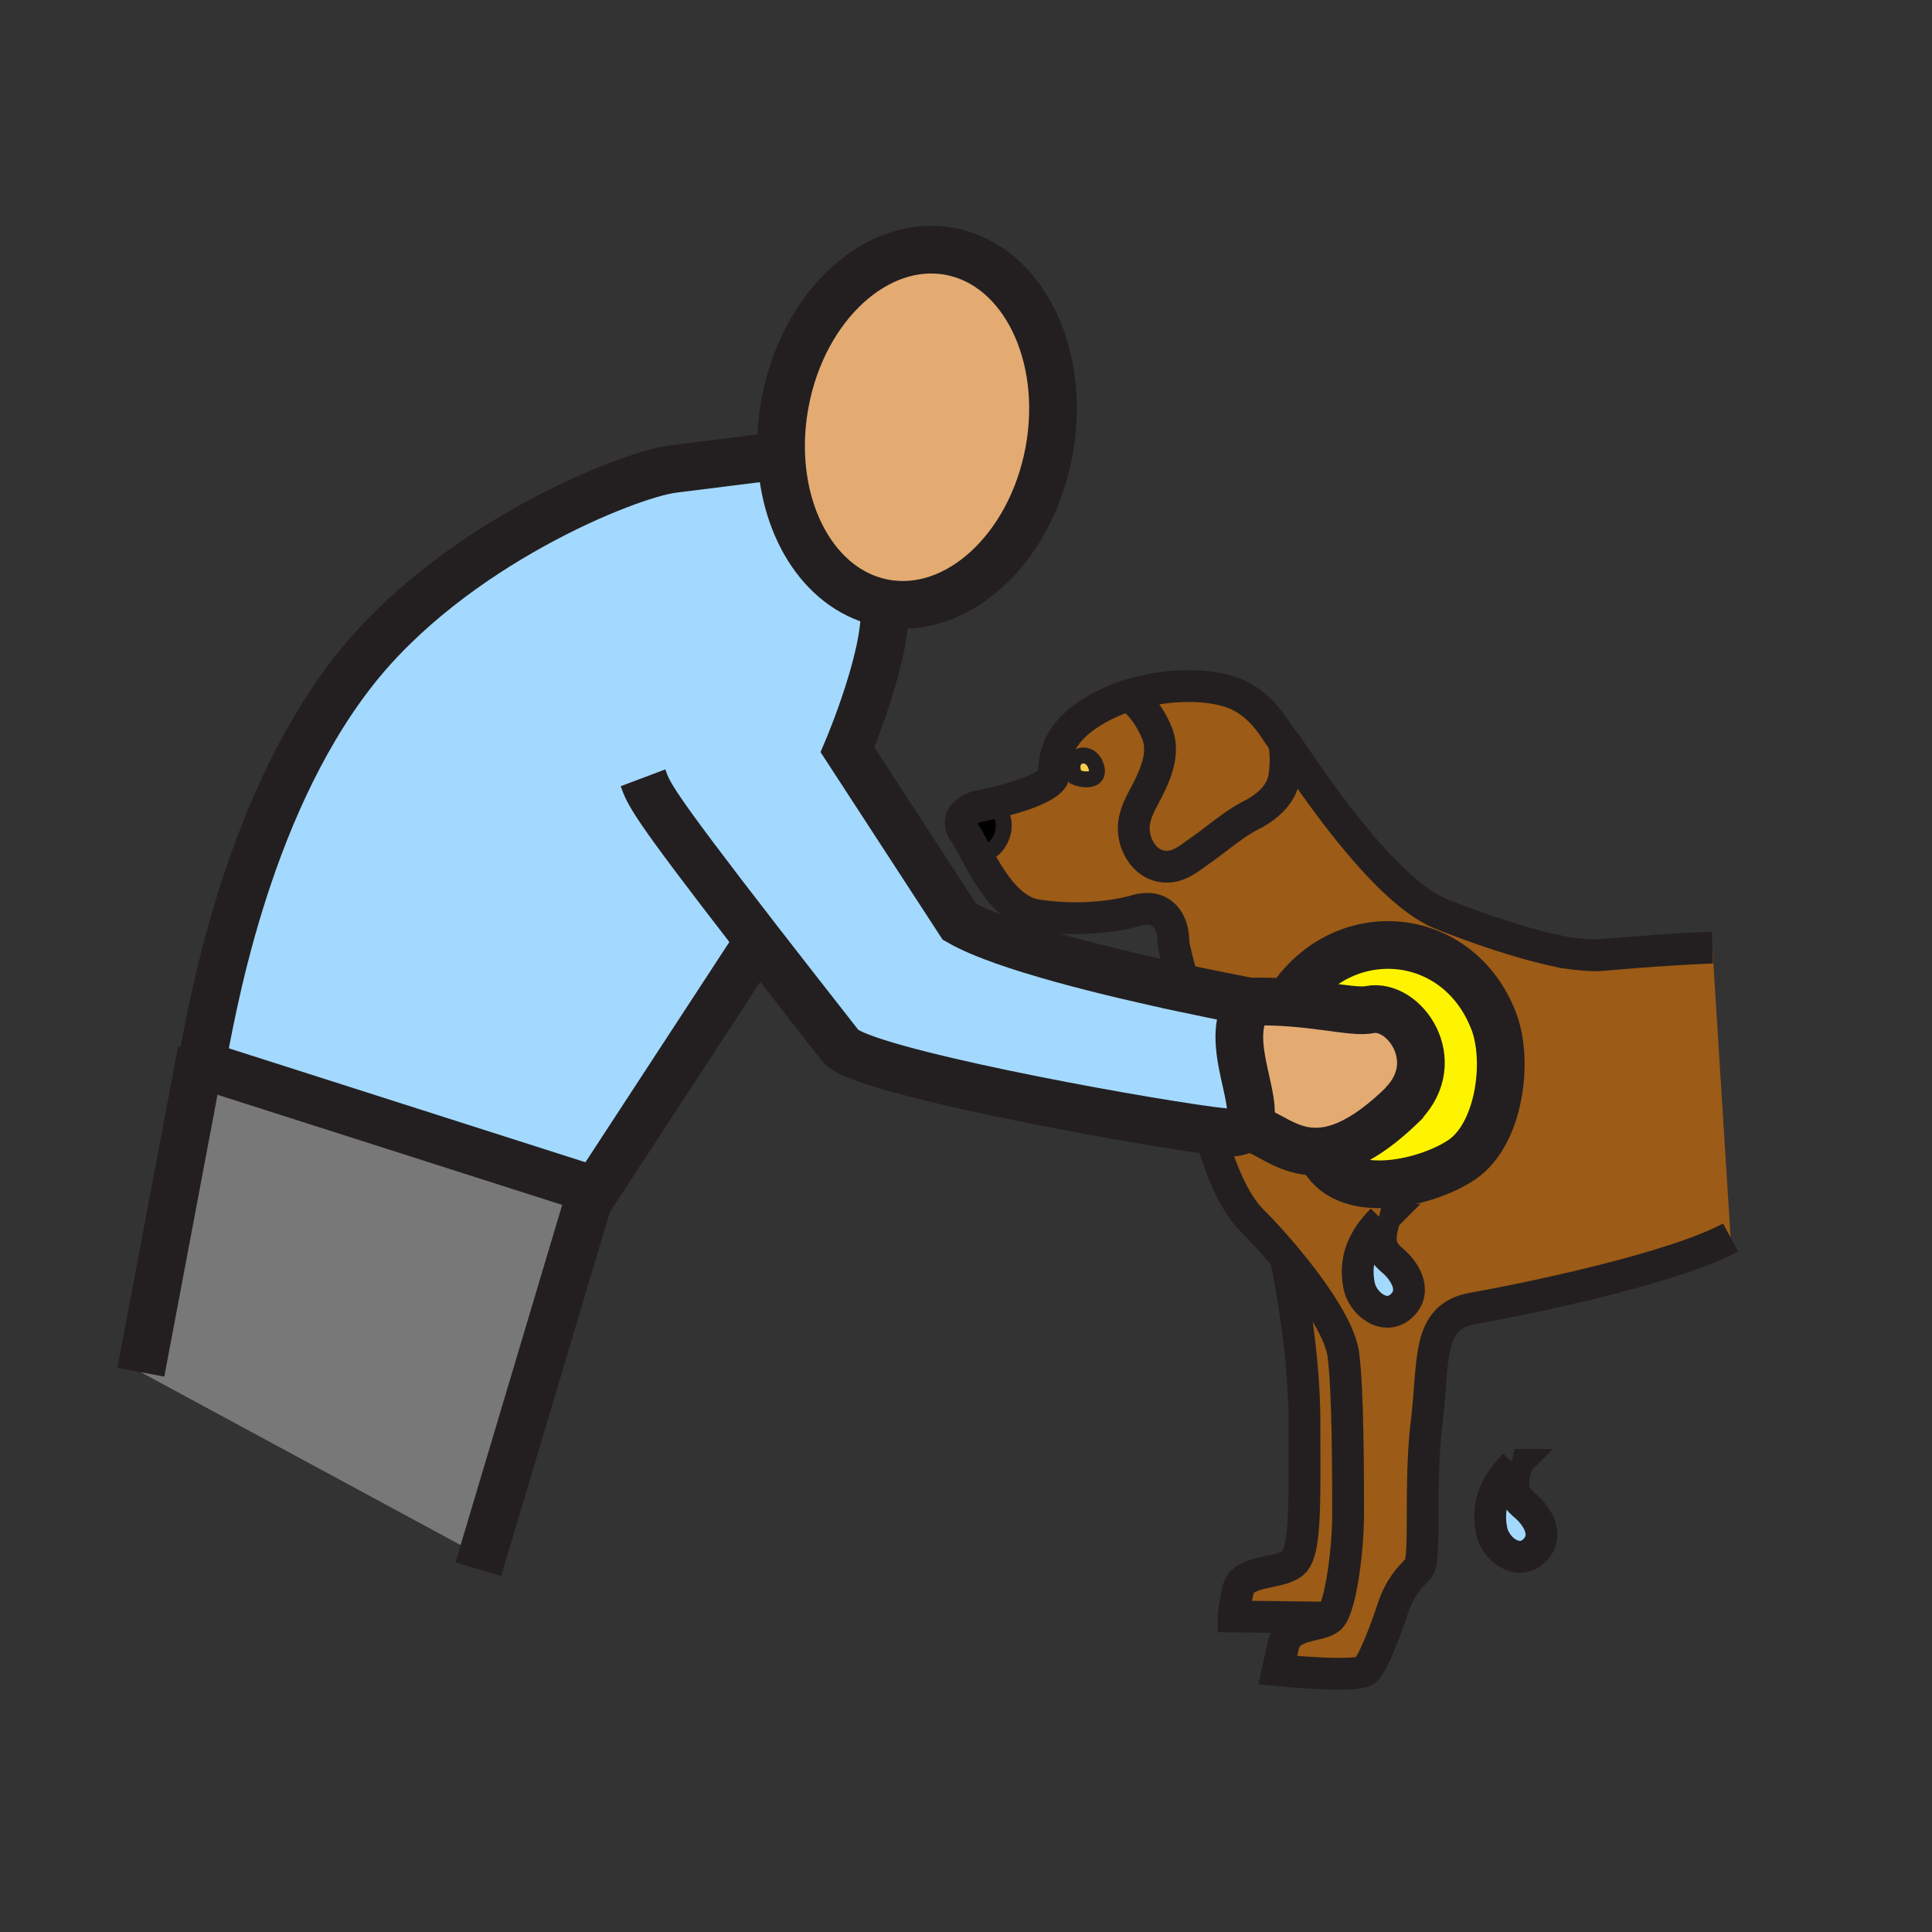 <?xml version="1.0"?><svg xmlns="http://www.w3.org/2000/svg" width="850.394" height="850.394" viewBox="0 0 850.394 850.394" overflow="visible"><rect x="0" y="0" width="850.394" height="850.394" fill="#333333" stroke="none"/><path d="M591.28 596.14c2.1 15.58 2.1 53.53 2.1 70.16 0 16.641-3.37 41.32-7.81 45.75l-42.59-.53s0-3.13 2.05-11.96c2.109-8.85 18.979-6.5 24.439-11.949 5.46-5.44 4.69-27.53 4.69-61.851 0-34.29-8.25-72.229-8.25-72.229 12.061 14.409 23.921 31.649 25.371 42.609z" fill="#9c5b16"></path><path d="M553.4 497.62c7.109 2.72 15.64 10.53 28.909 9.11l.36 3.26c11.21 18.95 46.21 10.55 61.07.26 16.3-11.31 20.49-43.29 13.75-60.8-15.79-40.98-66.771-44.96-90.09-8.66l-.03.49a177.32 177.32 0 0 0-17.16-.4h-.01c-.42-.08-12.11-2.24-28.48-5.72v-.01c-1.68-4.881-5.26-18.53-5.26-20.88 0-8.83-5.21-16.64-16.13-13.53-10.9 3.12-27.54 4.7-44.16 2.09-12.06-1.89-20.29-15.79-26.08-26.46 11.311.26 17.09-18.48 5.04-22.39 9.38-2.1 28.83-7.21 28.83-13.52 0-8.31 2.08-19.22 20.271-29.1 3.52-1.91 7.26-3.51 11.109-4.81 6 0 13.41 13.35 14.66 18.33 1.83 7.35-.83 14.32-3.94 20.94-2.97 6.31-7.159 11.95-7.01 19.2.13 6.78 4.41 14.46 11.51 16.12 7.301 1.67 12.271-2.9 17.801-6.77 7.5-5.24 14.34-11.44 22.43-15.6 6.57-3.33 13.12-8.79 14.44-16.42.63-3.63 1.369-13.16-.881-16.94.15.19.301.36.45.5 3.11 3.13 41.04 64.98 69.63 76.39 14.48 5.8 37.301 13.84 54.78 17.01l-2.8-.46c.939.17 1.87.32 2.8.46l.17.03c4.94.76 9.64 1.16 14.15 1.16 0 0 28.279-2.6 50.2-3.41l8.01 127.61c-25.98 14.03-92.49 27.55-113.29 31.17-20.78 3.649-17.141 22.88-20.51 50.42-3.381 27.54 0 60.54-3.65 64.18-3.63 3.65-8.06 8.061-11.16 17.41-3.12 9.36-8.45 23.79-11.95 27.28-3.54 3.52-38.739 0-38.739 0l2.359-10.66c2.34-10.65 16.36-8.04 20.771-12.45 4.439-4.43 7.81-29.109 7.81-45.75 0-16.63 0-54.58-2.1-70.16-1.45-10.96-13.311-28.199-25.37-42.609-5.09-6.101-10.23-11.7-14.63-16.101-8.721-8.72-14.34-23.67-19.08-39.91 5.6.74 9.35 1.101 10.58.98 2.06-.19 3.62-.71 4.8-1.53l5.82.65zm63.77 76.9c6.67-6.619.96-15.319-4.28-19.71-4.899-4.119-6.62-7.96-3.72-17.47l-.83-.42c-8.28 8.28-12.35 17.41-10.149 28.811 1.589 8.289 11.729 16.019 18.979 8.789zM473.31 342.01c4.58 1.96 11.811 1.67 8.881-5.44-3.071-7.53-13.731-3.76-8.881 5.44z" fill="#9c5b16"></path><path d="M564.35 325.41c2.25 3.78 1.511 13.31.881 16.94-1.32 7.63-7.87 13.09-14.44 16.42-8.09 4.16-14.93 10.36-22.43 15.6-5.53 3.87-10.5 8.44-17.801 6.77-7.1-1.66-11.38-9.34-11.51-16.12-.149-7.25 4.04-12.89 7.01-19.2 3.11-6.62 5.771-13.59 3.94-20.94-1.25-4.98-8.66-18.33-14.66-18.33 16.061-5.45 34.01-5.8 45.59-2.19 14.33 4.45 20.21 17.18 23.42 21.05z" fill="#9c5b16"></path><path d="M482.19 336.57c2.93 7.11-4.301 7.4-8.881 5.44-4.849-9.2 5.811-12.97 8.881-5.44z" fill="#f6cc4b"></path><path d="M435.13 353.98c12.05 3.91 6.271 22.65-5.04 22.39-2.2-4.05-4.05-7.63-5.62-9.92-5.72-8.32 5.72-11.45 5.72-11.45s1.96-.36 4.94-1.02z"></path><path fill="#787878" d="M260.46 523.49L212.33 684.7 210 684 62 604l25.6-135.61 1.09.21z"></path><path d="M260.46 523.49L88.69 468.6c4.2-21.409 18.66-111.02 66.52-172.609 43.67-56.18 121.36-87.08 140.9-89.52 19.54-2.46 47.75-6 47.75-6h.01c1.36 32.98 19.13 60.09 45.24 64.99 2.59 20.7-16.09 64.55-16.09 64.55l49.29 75.73c19.27 11.14 67.97 22.729 99.41 29.41v.01c16.37 3.479 28.061 5.64 28.48 5.72h.01c-13.71 17.53 7.99 48.69-2.63 56.09-1.18.82-2.74 1.34-4.8 1.53-1.23.12-4.98-.24-10.58-.98-36.391-4.84-150.98-25.85-161.88-36.739-14.48-18.471-26.47-33.83-36.41-46.65L262.1 524.01l-1.64-.52z" fill="#a3d9ff"></path><path d="M617.47 486.1l-.06-.069c18.84-19.12.55-44.62-14.51-41.641-6.32 1.261-18.29-1.88-35.53-3.109l.03-.49c23.319-36.3 74.3-32.32 90.09 8.66 6.74 17.51 2.55 49.49-13.75 60.8-14.86 10.29-49.86 18.69-61.07-.26l-.36-3.26c9.12-.971 20.49-6.301 35.16-20.631z" fill="#fff400"></path><path d="M602.9 444.39c15.06-2.979 33.35 22.521 14.51 41.641l.06.069c-14.67 14.33-26.04 19.66-35.16 20.631-13.27 1.42-21.8-6.391-28.909-9.11l-5.82-.65c10.62-7.399-11.08-38.56 2.63-56.09 6.2-.16 11.92.03 17.16.4 17.239 1.229 29.209 4.369 35.529 3.109zM418.16 110.66c32.08 6.02 51.55 45.55 43.54 88.3-8.061 42.76-40.53 72.52-72.59 66.5-26.11-4.9-43.88-32.01-45.24-64.99-.31-7.53.23-15.36 1.72-23.31 8.02-42.75 40.52-72.52 72.57-66.5z" fill="#e3ab72" class="aac-skin-fill"></path><path d="M667.49 645.18c-2.891 9.521-1.181 13.36 3.72 17.48 5.25 4.39 10.95 13.08 4.29 19.71-7.26 7.22-17.4-.5-18.99-8.79-2.2-11.4 1.87-20.54 10.15-28.811l.83.411zM609.17 537.34c-2.9 9.51-1.18 13.351 3.72 17.47 5.24 4.391 10.95 13.091 4.28 19.71-7.25 7.23-17.39-.5-18.979-8.789-2.2-11.4 1.869-20.53 10.149-28.811l.83.42z" fill="#a3d9ff"></path><g fill="none" stroke="#231f20"><path d="M689.21 419.31c-17.479-3.17-40.3-11.21-54.78-17.01-28.59-11.41-66.52-73.26-69.63-76.39a4.61 4.61 0 0 1-.45-.5c-3.21-3.87-9.09-16.6-23.42-21.05-11.58-3.61-29.529-3.26-45.59 2.19-3.85 1.3-7.59 2.9-11.109 4.81-18.19 9.88-20.271 20.79-20.271 29.1 0 6.31-19.45 11.42-28.83 13.52-2.979.66-4.939 1.02-4.939 1.02s-11.44 3.13-5.72 11.45c1.57 2.29 3.419 5.87 5.62 9.92 5.79 10.67 14.021 24.57 26.08 26.46 16.62 2.61 33.26 1.03 44.16-2.09 10.92-3.11 16.13 4.7 16.13 13.53 0 2.35 3.58 16 5.26 20.88" stroke-width="14"></path><path d="M689.21 419.31c-.93-.14-1.86-.29-2.8-.46l2.8.46zM753.73 417.09c-21.921.81-50.2 3.41-50.2 3.41-4.511 0-9.21-.4-14.15-1.16l-.17-.03M532.2 497.51v.01c4.74 16.24 10.359 31.19 19.08 39.91 4.399 4.4 9.54 10 14.63 16.101 12.06 14.41 23.92 31.649 25.37 42.609 2.1 15.58 2.1 53.53 2.1 70.16 0 16.641-3.37 41.32-7.81 45.75-4.41 4.41-18.431 1.8-20.771 12.45l-2.359 10.66s35.199 3.52 38.739 0c3.5-3.49 8.83-17.92 11.95-27.28 3.101-9.35 7.53-13.76 11.16-17.41 3.65-3.64.27-36.64 3.65-64.18 3.369-27.54-.271-46.771 20.51-50.42 20.8-3.62 87.31-17.14 113.29-31.17" stroke-width="14"></path><path d="M565.91 553.53s8.25 37.939 8.25 72.229c0 34.32.77 56.41-4.69 61.851-5.46 5.449-22.33 3.1-24.439 11.949-2.05 8.83-2.05 11.96-2.05 11.96l42.59.53M495.34 306.55c6 0 13.41 13.35 14.66 18.33 1.83 7.35-.83 14.32-3.94 20.94-2.97 6.31-7.159 11.95-7.01 19.2.13 6.78 4.41 14.46 11.51 16.12 7.301 1.67 12.271-2.9 17.801-6.77 7.5-5.24 14.34-11.44 22.43-15.6 6.57-3.33 13.12-8.79 14.44-16.42.63-3.63 1.369-13.16-.881-16.94a4.1 4.1 0 0 0-.6-.79" stroke-width="14"></path><path d="M435.12 353.97l.01.01c12.05 3.91 6.271 22.65-5.04 22.39-.27-.01-.55-.02-.82-.05M473.31 342.01c-4.85-9.2 5.811-12.97 8.881-5.44 2.929 7.11-4.301 7.4-8.881 5.44z" stroke-width="7"></path><path d="M343.87 200.47c-.31-7.53.23-15.36 1.72-23.31 8.02-42.75 40.52-72.52 72.57-66.5 32.08 6.02 51.55 45.55 43.54 88.3-8.061 42.76-40.53 72.52-72.59 66.5-26.11-4.9-43.88-32.01-45.24-64.99z" stroke-width="21"></path><path d="M550.2 440.88c-.42-.08-12.11-2.24-28.48-5.72v-.01c-31.439-6.681-80.14-18.271-99.41-29.41l-49.29-75.73s18.68-43.85 16.09-64.55" stroke-width="21"></path><path d="M283.02 342.36c2.71 7.18 2.45 9.27 50.89 71.77 9.94 12.82 21.93 28.18 36.41 46.65 10.9 10.89 125.49 31.899 161.88 36.739 5.6.74 9.35 1.101 10.58.98 2.06-.19 3.62-.71 4.8-1.53 10.62-7.399-11.08-38.56 2.63-56.09" stroke-width="21"></path><path d="M343.86 200.47s-28.21 3.54-47.75 6c-19.54 2.44-97.23 33.34-140.9 89.52-47.86 61.59-62.32 151.2-66.52 172.609l171.77 54.891 1.64.52 71.81-109.88.09-.13M550.2 440.88h.01c6.2-.16 11.92.03 17.16.4 17.24 1.229 29.21 4.37 35.53 3.109 15.06-2.979 33.35 22.521 14.51 41.641" stroke-width="21"></path><path stroke-width="21" d="M262.1 518.01l-1.64 5.48-48.13 161.21-1.8 6.02M553.4 497.62c7.109 2.72 15.64 10.53 28.909 9.11 9.12-.971 20.49-6.301 35.16-20.631.55-.54 1.11-1.09 1.67-1.649"></path><path d="M567.4 440.79c23.319-36.3 74.3-32.32 90.09 8.66 6.74 17.51 2.55 49.49-13.75 60.8-14.86 10.29-49.86 18.69-61.07-.26" stroke-width="21"></path><path d="M666.66 644.77c-8.28 8.271-12.351 17.41-10.15 28.811 1.59 8.29 11.73 16.01 18.99 8.79 6.66-6.63.96-15.32-4.29-19.71-4.9-4.12-6.61-7.96-3.72-17.48l-.83-.411zM608.34 536.92c-8.28 8.28-12.35 17.41-10.149 28.811 1.59 8.289 11.729 16.02 18.979 8.789 6.67-6.619.96-15.319-4.28-19.71-4.899-4.119-6.62-7.96-3.72-17.47l-.83-.42z" stroke-width="14"></path><path stroke-width="21" d="M88.69 462.6l-1.09 5.79L62 604"></path></g><path fill="none" d="M0 0h850.394v850.394H0z"></path></svg>